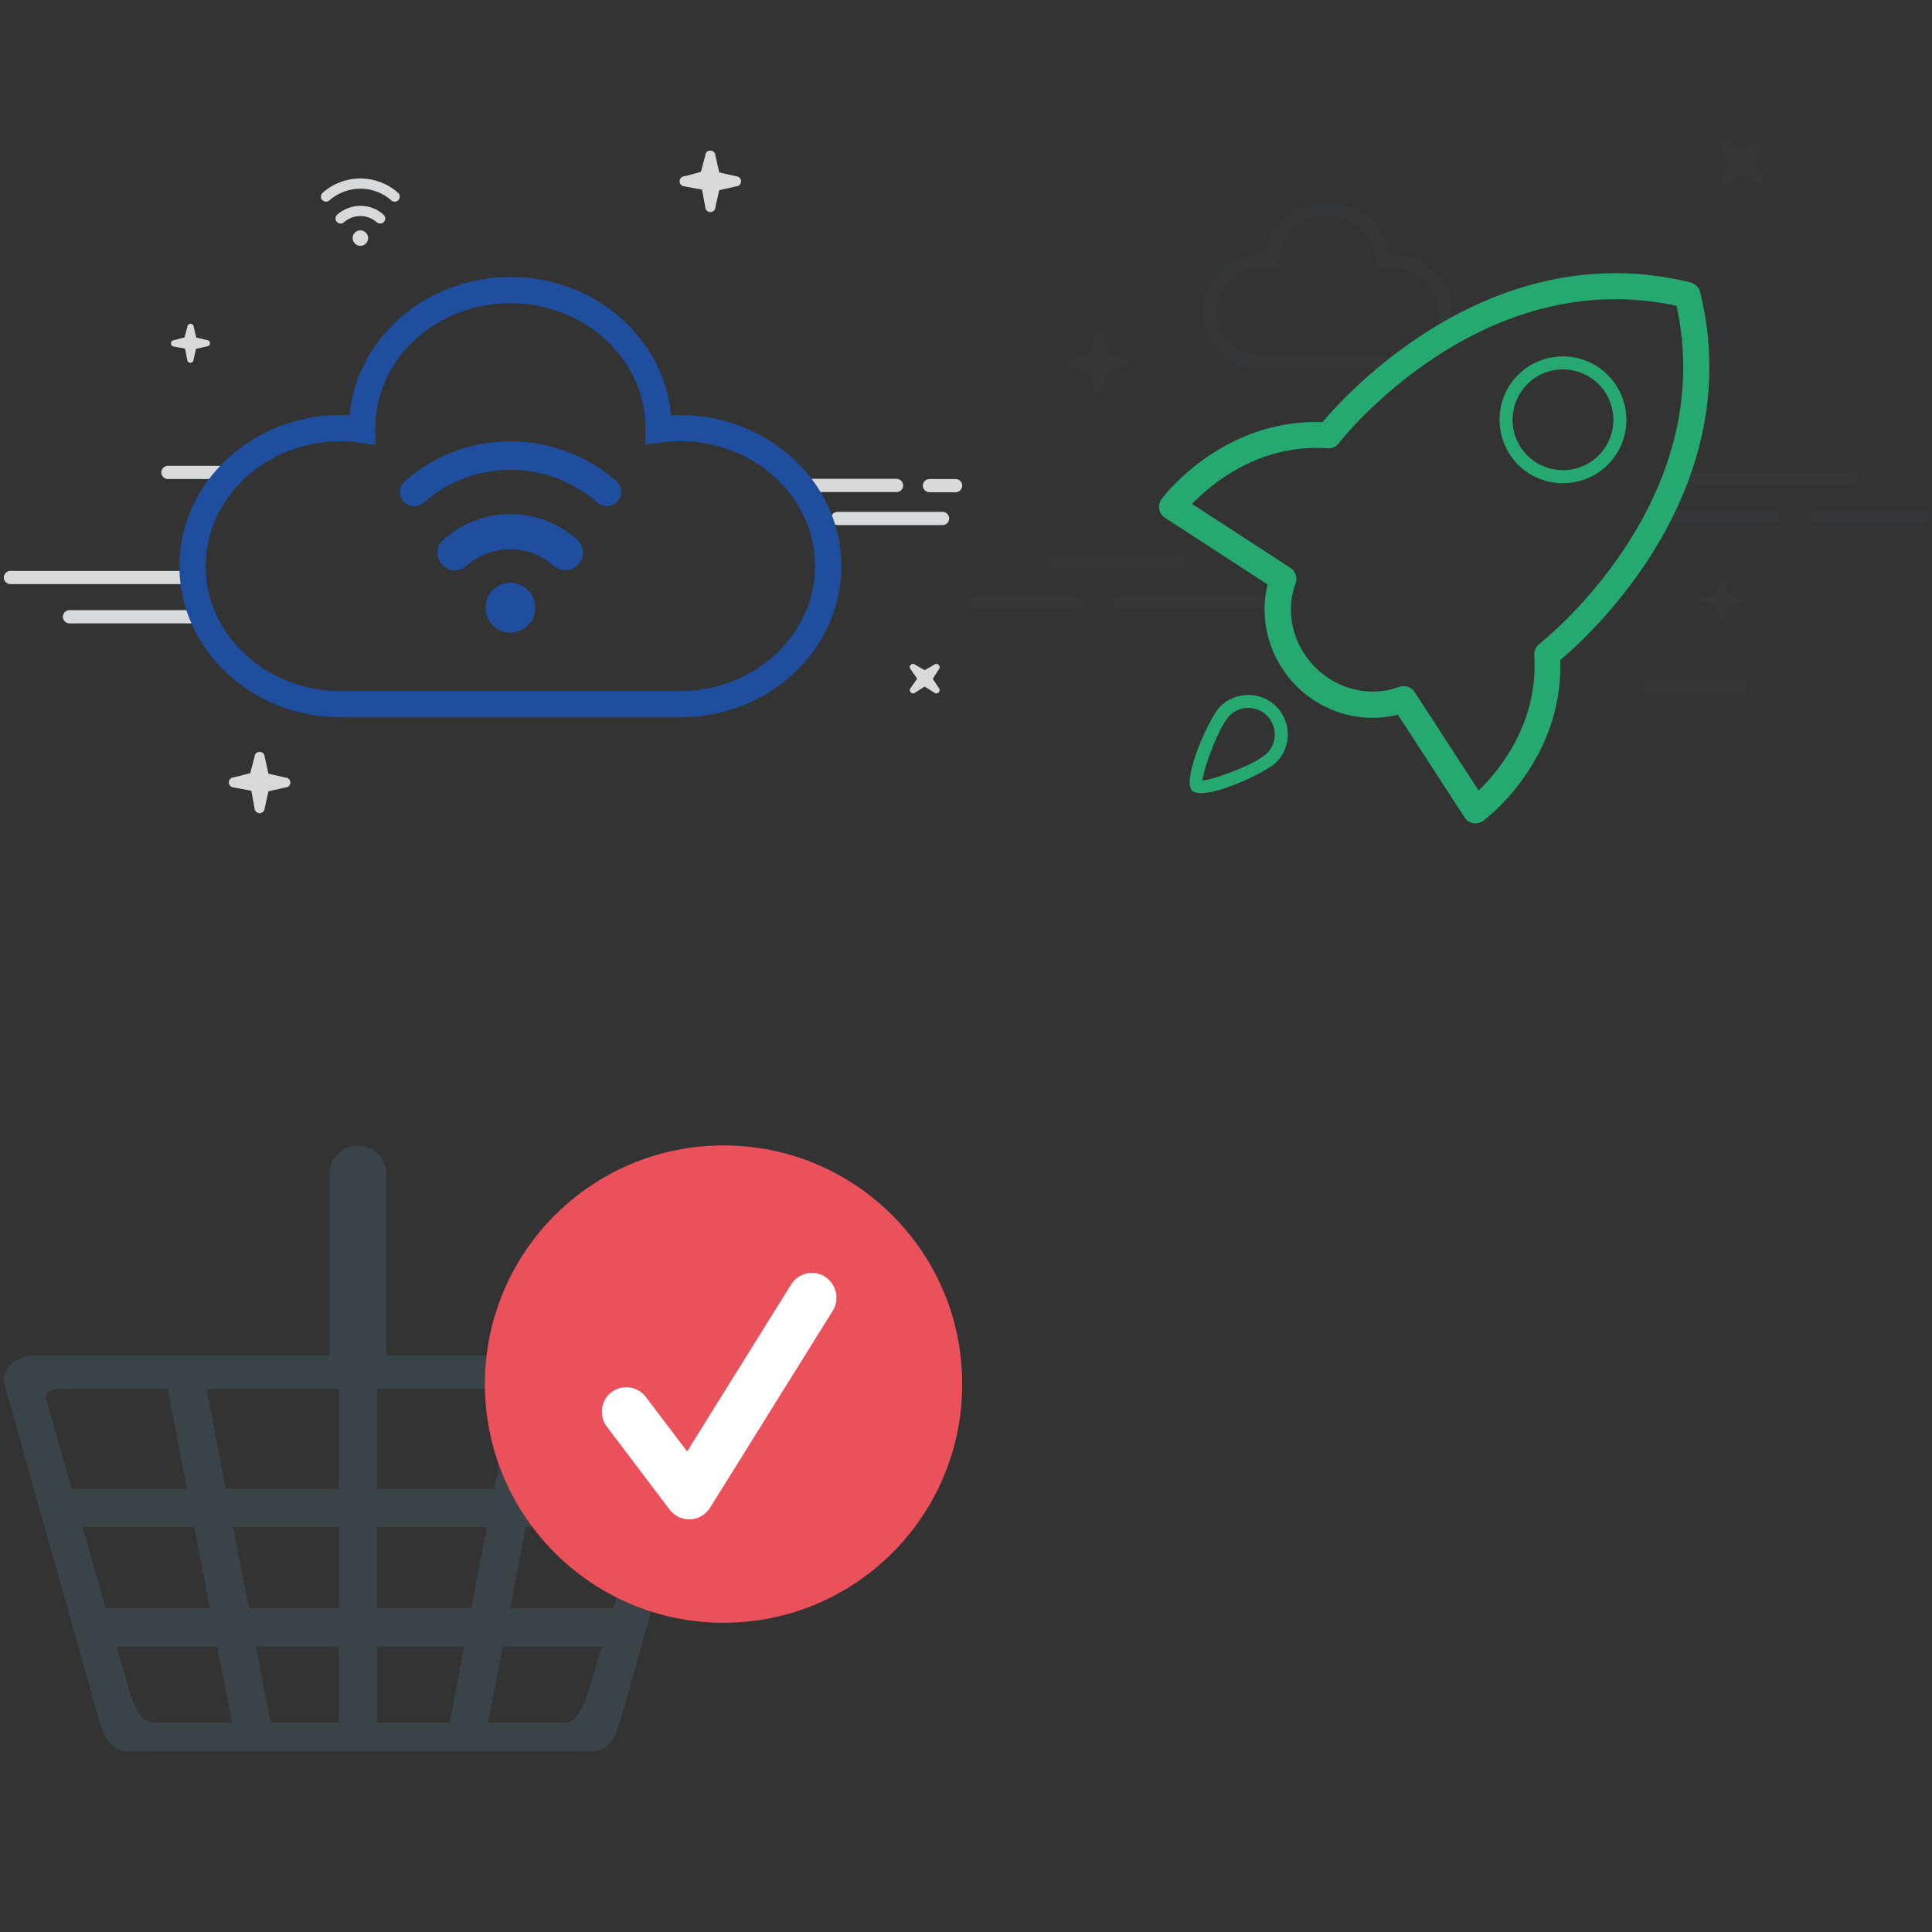 <?xml version="1.0" encoding="utf-8"?><svg width="1024" height="1024" viewBox="0 0 1024 1024" xmlns="http://www.w3.org/2000/svg" xmlns:xlink="http://www.w3.org/1999/xlink"><rect x="0" y="0" width="1024" height="1024" fill="#333333" stroke="none"/><svg viewBox="0 0 512 512" style="enable-background:new 0 0 512 512" xml:space="preserve" width="512" height="512" id="fast-illustration-blue" xmlns="http://www.w3.org/2000/svg"><style>.ast0{fill:#d7d9da}.ast1{fill:#1e4e9d}</style><g id="aLayer_2"><path class="ast0" d="M116.8 246.9H89c-1.9 0-3.5 1.6-3.5 3.5s1.6 3.5 3.5 3.5h27.8c1.9 0 3.5-1.6 3.5-3.5s-1.6-3.5-3.5-3.5zM102.9 302.6H5.5c-1.9 0-3.5 1.6-3.5 3.5s1.6 3.5 3.5 3.5h97.4c1.9 0 3.5-1.6 3.5-3.5 0-2-1.6-3.5-3.5-3.5zM506.5 253.9h-13.9c-1.9 0-3.5 1.6-3.5 3.5s1.6 3.5 3.5 3.5h13.9c1.9 0 3.5-1.6 3.5-3.5 0-2-1.6-3.5-3.5-3.5zM102.9 323.4H36.8c-1.9 0-3.5 1.6-3.5 3.5s1.6 3.5 3.5 3.5h66.1c1.9 0 3.5-1.6 3.5-3.5s-1.6-3.5-3.5-3.5zM478.7 257.3c0-1.9-1.6-3.5-3.5-3.5h-48.7c-1.9 0-3.5 1.6-3.5 3.5s1.6 3.5 3.5 3.5h48.7c1.9 0 3.5-1.5 3.5-3.5zM499.6 271.3h-55.7c-1.9 0-3.5 1.6-3.5 3.5s1.6 3.5 3.5 3.5h55.7c1.9 0 3.5-1.6 3.5-3.5-.1-2-1.6-3.5-3.5-3.5zM92.3 183.7l5.8 1.1 1.1 5.8c0 .5.2.9.5 1.2.3.3.7.5 1.2.5 1 0 1.7-.8 1.7-1.7l1.3-5.7 5.7-1.3c1 0 1.7-.8 1.7-1.7 0-1-.8-1.7-1.7-1.7l-5.6-1.3-1.3-5.6c0-1-.8-1.7-1.7-1.7-1 0-1.7.8-1.7 1.7l-1.5 5.5-5.5 1.5c-1 0-1.7.8-1.7 1.7 0 .5.2.9.5 1.2.2.3.7.5 1.2.5zM494.4 359.8l3.1-4.9c.7-.7.7-1.8 0-2.5s-1.8-.7-2.5 0l-4.9 2.8-4.9-2.8c-.7-.7-1.8-.7-2.5 0-.3.3-.5.8-.5 1.2 0 .4.2.9.5 1.2l3.4 4.9-3.4 4.9c-.3.3-.5.8-.5 1.2 0 .4.2.9.5 1.2.7.7 1.8.7 2.5 0l4.9-3.1 4.9 3.1c.7.7 1.8.7 2.5 0s.7-1.8 0-2.5l-3.1-4.7zM390.1 93.4l-8.9-2-2-8.9c0-1.5-1.2-2.7-2.7-2.7s-2.7 1.2-2.7 2.7l-2.3 8.6-8.6 2.3c-1.5 0-2.7 1.2-2.7 2.7 0 .8.3 1.4.8 1.9s1.2.8 1.9.8l9.2 1.7 1.7 9.2c0 .8.3 1.4.8 1.9s1.2.8 1.9.8c1.5 0 2.7-1.2 2.7-2.7l2-8.9 8.9-2c1.5 0 2.7-1.2 2.7-2.7 0-1.5-1.2-2.7-2.7-2.7zM151.2 412.1l-8.9-2-2-8.9c0-1.5-1.2-2.7-2.7-2.7s-2.7 1.2-2.7 2.7l-2.3 8.6-8.6 2.2c-1.5 0-2.7 1.2-2.7 2.7 0 .8.3 1.4.8 1.9s1.2.8 1.9.8l9.2 1.7 1.7 9.2c0 .8.3 1.4.8 1.9s1.2.8 1.9.8c1.5 0 2.7-1.2 2.7-2.7l2-8.9 8.9-2c1.5 0 2.7-1.2 2.7-2.7 0-1.4-1.2-2.6-2.7-2.6zM191 94.6c-7.4 0-14.5 2.7-20 7.6-1.1 1-1.2 2.7-.2 3.8 1 1.1 2.7 1.2 3.8.2 4.5-4 10.4-6.2 16.4-6.2 6.1 0 11.9 2.2 16.4 6.2.5.5 1.2.7 1.8.7.7 0 1.5-.3 2-.9 1-1.1.9-2.8-.2-3.8-5.5-4.9-12.6-7.6-20-7.6zM191 109.1c-4.5 0-8.9 1.7-12.3 4.7-1.1 1-1.2 2.7-.2 3.8 1 1.1 2.7 1.2 3.8.2 2.4-2.1 5.5-3.3 8.7-3.3s6.3 1.2 8.7 3.3c.5.5 1.2.7 1.8.7.7 0 1.5-.3 2-.9 1-1.1.9-2.8-.2-3.8-3.4-3.1-7.7-4.7-12.3-4.7z"/><circle class="ast0" cx="191" cy="126.2" r="4.1"/></g><g id="aLayer_1"><path class="ast1" d="M270.5 272.5c-13.1 0-25.7 4.8-35.5 13.5-1.9 1.6-3 3.9-3.1 6.4-.1 2.5.7 4.9 2.3 6.7 3.4 3.8 9.3 4.2 13.1.8 6.4-5.7 14.6-8.8 23.1-8.8 8.5 0 16.7 3.1 23.1 8.8 1.7 1.5 3.9 2.3 6.2 2.3 2.7 0 5.2-1.1 7-3.1 3.4-3.8 3-9.7-.8-13.1-9.7-8.7-22.3-13.5-35.4-13.5z"/><path class="ast1" d="M360.4 220c-1.5 0-3.1 0-4.7.1-3.7-41-40.5-73.3-85.2-73.3s-81.5 32.3-85.2 73.3c-1.6-.1-3.1-.1-4.7-.1-47.2 0-85.5 35.9-85.5 80.1 0 44.2 38.4 80.1 85.5 80.1h179.8c47.2 0 85.5-35.9 85.5-80.1.1-44.1-38.3-80.1-85.5-80.1zm0 146.3H180.6c-39.5 0-71.6-29.7-71.6-66.2s32.1-66.2 71.6-66.2c3.1 0 6.5.2 10.4.8l8 1.1-.1-8.1v-.8c0-36.5 32.1-66.2 71.6-66.2s71.6 29.7 71.6 66.1v.8l-.1 8.1 8-1.1c4-.5 7.3-.8 10.4-.8 39.5 0 71.6 29.7 71.6 66.2s-32.1 66.3-71.6 66.3z"/><path class="ast1" d="M270.5 233.9c-20.6 0-40.5 7.5-56 21.2-3.1 2.8-3.4 7.6-.6 10.7 2.8 3.1 7.6 3.4 10.7.6 12.7-11.2 29-17.4 46-17.4s33.3 6.2 46 17.4c1.4 1.3 3.2 1.9 5 1.9 2.1 0 4.2-.9 5.7-2.6 2.8-3.1 2.5-7.9-.6-10.7-15.6-13.6-35.5-21.1-56.2-21.1zM270.5 308.9c-7.3 0-13.2 5.9-13.2 13.2 0 7.3 5.9 13.2 13.2 13.2 7.3 0 13.2-5.9 13.2-13.2.1-7.3-5.9-13.2-13.2-13.2z"/></g></svg><svg viewBox="0 0 512 512" style="enable-background:new 0 0 512 512" xml:space="preserve" width="512" height="512" id="faster-illustration-green" x="512" xmlns="http://www.w3.org/2000/svg"><style>.bst0{opacity:.2;fill:#394348}.bst1{fill:#25a970}</style><g id="bLayer_2"><path class="bst0" d="M386.1 256.9H469c1.9 0 3.5-1.5 3.5-3.5s-1.5-3.5-3.5-3.5h-82.9c-1.9 0-3.5 1.5-3.5 3.5s1.6 3.5 3.5 3.5zM427.6 270.7h-51.8c-1.9 0-3.5 1.5-3.5 3.5s1.5 3.5 3.5 3.5h51.8c1.9 0 3.5-1.5 3.5-3.5s-1.6-3.5-3.5-3.5zM507 270.7h-55.3c-1.9 0-3.5 1.5-3.5 3.5s1.5 3.5 3.5 3.5H507c1.9 0 3.5-1.5 3.5-3.5s-1.5-3.5-3.5-3.5zM57.8 315.6H6c-1.9 0-3.5 1.5-3.5 3.5s1.5 3.5 3.5 3.5h51.8c1.9 0 3.5-1.5 3.5-3.5s-1.6-3.5-3.5-3.5zM164.9 315.6H82c-1.9 0-3.5 1.5-3.5 3.5s1.5 3.5 3.5 3.5h82.9c1.9 0 3.5-1.5 3.5-3.5s-1.6-3.5-3.5-3.5zM47.4 301.8h65.7c1.9 0 3.5-1.5 3.5-3.5 0-1.9-1.5-3.5-3.5-3.5H47.4c-1.9 0-3.5 1.5-3.5 3.5.1 2 1.6 3.5 3.5 3.5zM224.7 134.7h-.9c-1.8-15.3-15.7-27.2-32.4-27.2s-30.6 11.9-32.4 27.2h-.9c-18 0-32.6 13.7-32.6 30.6s14.6 30.6 32.6 30.6h66.7c18 0 32.6-13.7 32.6-30.6s-14.7-30.6-32.7-30.6zm0 54.3H158c-14.2 0-25.7-10.6-25.7-23.7s11.5-23.7 25.7-23.7c1.1 0 2.3.1 3.8.3l3.9.2v-4c0-13.1 11.5-23.7 25.7-23.7s25.7 10.6 25.7 23.6l-.1 4.4 4-.5c1.4-.2 2.6-.3 3.8-.3 14.2 0 25.7 10.6 25.7 23.7S238.8 189 224.7 189zM410.3 360.6h-48.4c-1.9 0-3.5 1.5-3.5 3.5s1.5 3.5 3.5 3.5h48.4c1.9 0 3.5-1.5 3.5-3.5s-1.6-3.5-3.5-3.5zM405.2 86.4l-4.9 7.2c-.5.5-.8 1.2-.8 1.8s.3 1.3.8 1.8c1 1 2.6 1 3.6 0l7.2-4.6 7.2 4.5c1 1 2.6 1 3.6 0s1-2.6 0-3.6l-4.6-7.2 4.6-7.2c1-1 1-2.6 0-3.6s-2.6-1-3.6 0l-7.2 4.2-7.2-4.1c-1-1-2.6-1-3.6 0-.5.5-.8 1.2-.8 1.8 0 .7.3 1.3.8 1.8l4.9 7.2zM57.3 194.9l8.4 1.9 1.9 8.3c0 1.4 1.2 2.6 2.6 2.6s2.6-1.1 2.6-2.6l1.8-8.3 8.3-1.9c1.4 0 2.6-1.1 2.6-2.6 0-1.4-1.2-2.6-2.6-2.6l-8.1-2.1-2.2-8c0-1.4-1.2-2.6-2.6-2.6-.7 0-1.3.3-1.8.7-.5.5-.7 1.1-.7 1.8l-1.6 8.6-8.6 1.6c-.7 0-1.3.3-1.8.7s-.7 1.1-.7 1.8c-.1 1.6 1.1 2.7 2.5 2.7zM397.3 321.4l1.3 5.7c0 1 .8 1.8 1.8 1.8s1.8-.8 1.8-1.8l1.3-5.7 5.7-1.3c1 0 1.8-.8 1.8-1.8s-.8-1.8-1.8-1.8l-5.5-1.5-1.5-5.5c0-1-.8-1.8-1.8-1.8-.5 0-.9.2-1.2.5-.3.3-.5.8-.5 1.2l-1.1 5.9-5.9 1.1c-.5 0-.9.2-1.2.5-.3.3-.5.8-.5 1.2 0 1 .8 1.8 1.8 1.8l5.5 1.5z"/></g><g id="bLayer_1"><path class="bst1" d="M389.1 154.8c-.6-2.5-2.6-4.4-5.1-5.1-104.4-25.7-180.9 57.3-195.1 74-52.9-1.7-83.9 39-85.2 40.8-1.1 1.5-1.6 3.5-1.3 5.3.3 1.9 1.4 3.5 3 4.6l54.5 35.4c-4.8 18.8.9 39.4 15.2 53.8 14.3 14.3 34.9 20 53.8 15.2l35.4 54.5c1 1.6 2.7 2.7 4.6 3 .4.1.8.1 1.2.1 1.5 0 2.9-.5 4.1-1.4 1.8-1.3 42.5-32.2 40.8-85.2 16.9-14.1 99.8-90.7 74.1-195zm-85.2 186.5c-1.8 1.4-2.8 3.6-2.7 5.9 2.4 36.2-19 61.7-29.5 71.8l-33.9-52.2c-1.3-2-3.5-3.1-5.8-3.1-.8 0-1.6.1-2.4.4-15.2 5.6-32.6 1.5-44.5-10.4-11.9-11.9-16-29.4-10.4-44.5 1.1-3 0-6.4-2.7-8.2l-52.2-33.9c10.1-10.5 35.5-32 71.9-29.5 2.3.2 4.5-.9 5.9-2.7.7-1 74.6-95.5 179-72.8 22.8 104.3-71.7 178.4-72.7 179.2zM134.8 374.4c-6.3 6.3-20.5 39.1-15 44.6 1 1 2.6 1.4 4.7 1.4 11.1 0 34.9-11.4 39.9-16.3 8.2-8.2 8.2-21.5 0-29.7-8.1-8.1-21.4-8.1-29.6 0zm24.8 24.8c-5.7 5.7-27.6 13.9-34.3 14.5.7-6.8 8.9-28.9 14.4-34.4 2.7-2.7 6.3-4.1 9.9-4.1s7.2 1.4 9.9 4.1c5.5 5.5 5.5 14.4.1 19.9z"/><path class="bst1" d="M316.4 188.9c-9 0-17.4 3.5-23.8 9.8-6.4 6.3-9.8 14.8-9.8 23.8s3.5 17.4 9.8 23.8c6.3 6.3 14.8 9.8 23.8 9.8s17.4-3.5 23.8-9.8c13.1-13.1 13.1-34.4 0-47.5-6.4-6.4-14.9-9.9-23.8-9.9zm18.9 52.5c-5 5-11.8 7.8-18.9 7.8-7.1 0-13.8-2.8-18.9-7.8-5-5-7.8-11.8-7.8-18.9 0-7.1 2.8-13.8 7.8-18.9s11.8-7.8 18.9-7.8c7.1 0 13.8 2.8 18.9 7.8 10.4 10.4 10.4 27.4 0 37.8z"/></g></svg><svg viewBox="0 0 512 512" style="enable-background:new 0 0 512 512" xml:space="preserve" width="512" height="512" id="persistent-basket-notification" y="512" xmlns="http://www.w3.org/2000/svg"><path d="M363.9 206.4h-159v-96.1c0-8.4-6.8-15.2-15.1-15.2-8.4 0-15.2 6.8-15.2 15.2v96.1H17.5c-8.4 0-17.4 7.4-15.2 15.2l50.6 179.5c2.5 8.9 6.8 15.2 15.2 15.2h245.2c8.4 0 12.6-6.3 15.2-15.2l50.6-179.5c2.2-7.8-6.8-15.2-15.2-15.2m-91.7 17.7L262 277.2h-62.1v-53.1h72.3zm-22.4 116.3h-50v-43H258l-8.2 43zm28.9-43h59.1l-12.8 43h-54.6l8.3-43zm-234.9 0H103l8.3 43H56l-12.2-43zm79.8 0h56.1v43h-47.8l-8.3-43zm56 63.2V401h-36.2l-7.8-40.4h44zm20.3 0H246l-7.7 40.4H200v-40.4zm-20.3-136.5v53.1h-59.9l-10.2-53.1h70.1zm-141.6 0h50.9l10.2 53.1H38l-13.2-46.5c-1.8-7.4 5.9-6.6 13.2-6.6m30.7 160.5-6.9-24h53.3l7.8 40.4H81.8c-7.3.1-10.5-8.5-13.1-16.4m244.1-3.2c-2.7 7.9-5.9 19.6-13.2 19.6h-40.9l7.8-40.4H319l-6.2 20.8zm31-104.2h-61.2l10.2-53.1h50.7c7.3 0 15.7 2.4 13.1 9.9l-12.8 43.2z" style="fill:#394348"/><path style="fill:#fff" d="M315.3 137.4h135.5v160.9H315.3z"/><path d="M383.5 95.1c-69.9 0-126.5 56.6-126.5 126.5 0 69.8 56.6 126.5 126.5 126.5S510 291.5 510 221.6 453.4 95.1 383.5 95.1m57.9 87.6-65.1 104.5c-2.3 3.6-6.2 5.9-10.4 6.1h-.6c-4.1 0-7.9-1.9-10.4-5.2l-33.3-44c-4.3-5.7-3.2-13.9 2.5-18.2 5.7-4.3 13.9-3.2 18.2 2.5l21.9 28.9 55.1-88.5c3.8-6.1 11.8-7.9 17.9-4.2 6.1 4 8 12 4.2 18.1" style="fill:#ea515a"/></svg></svg>